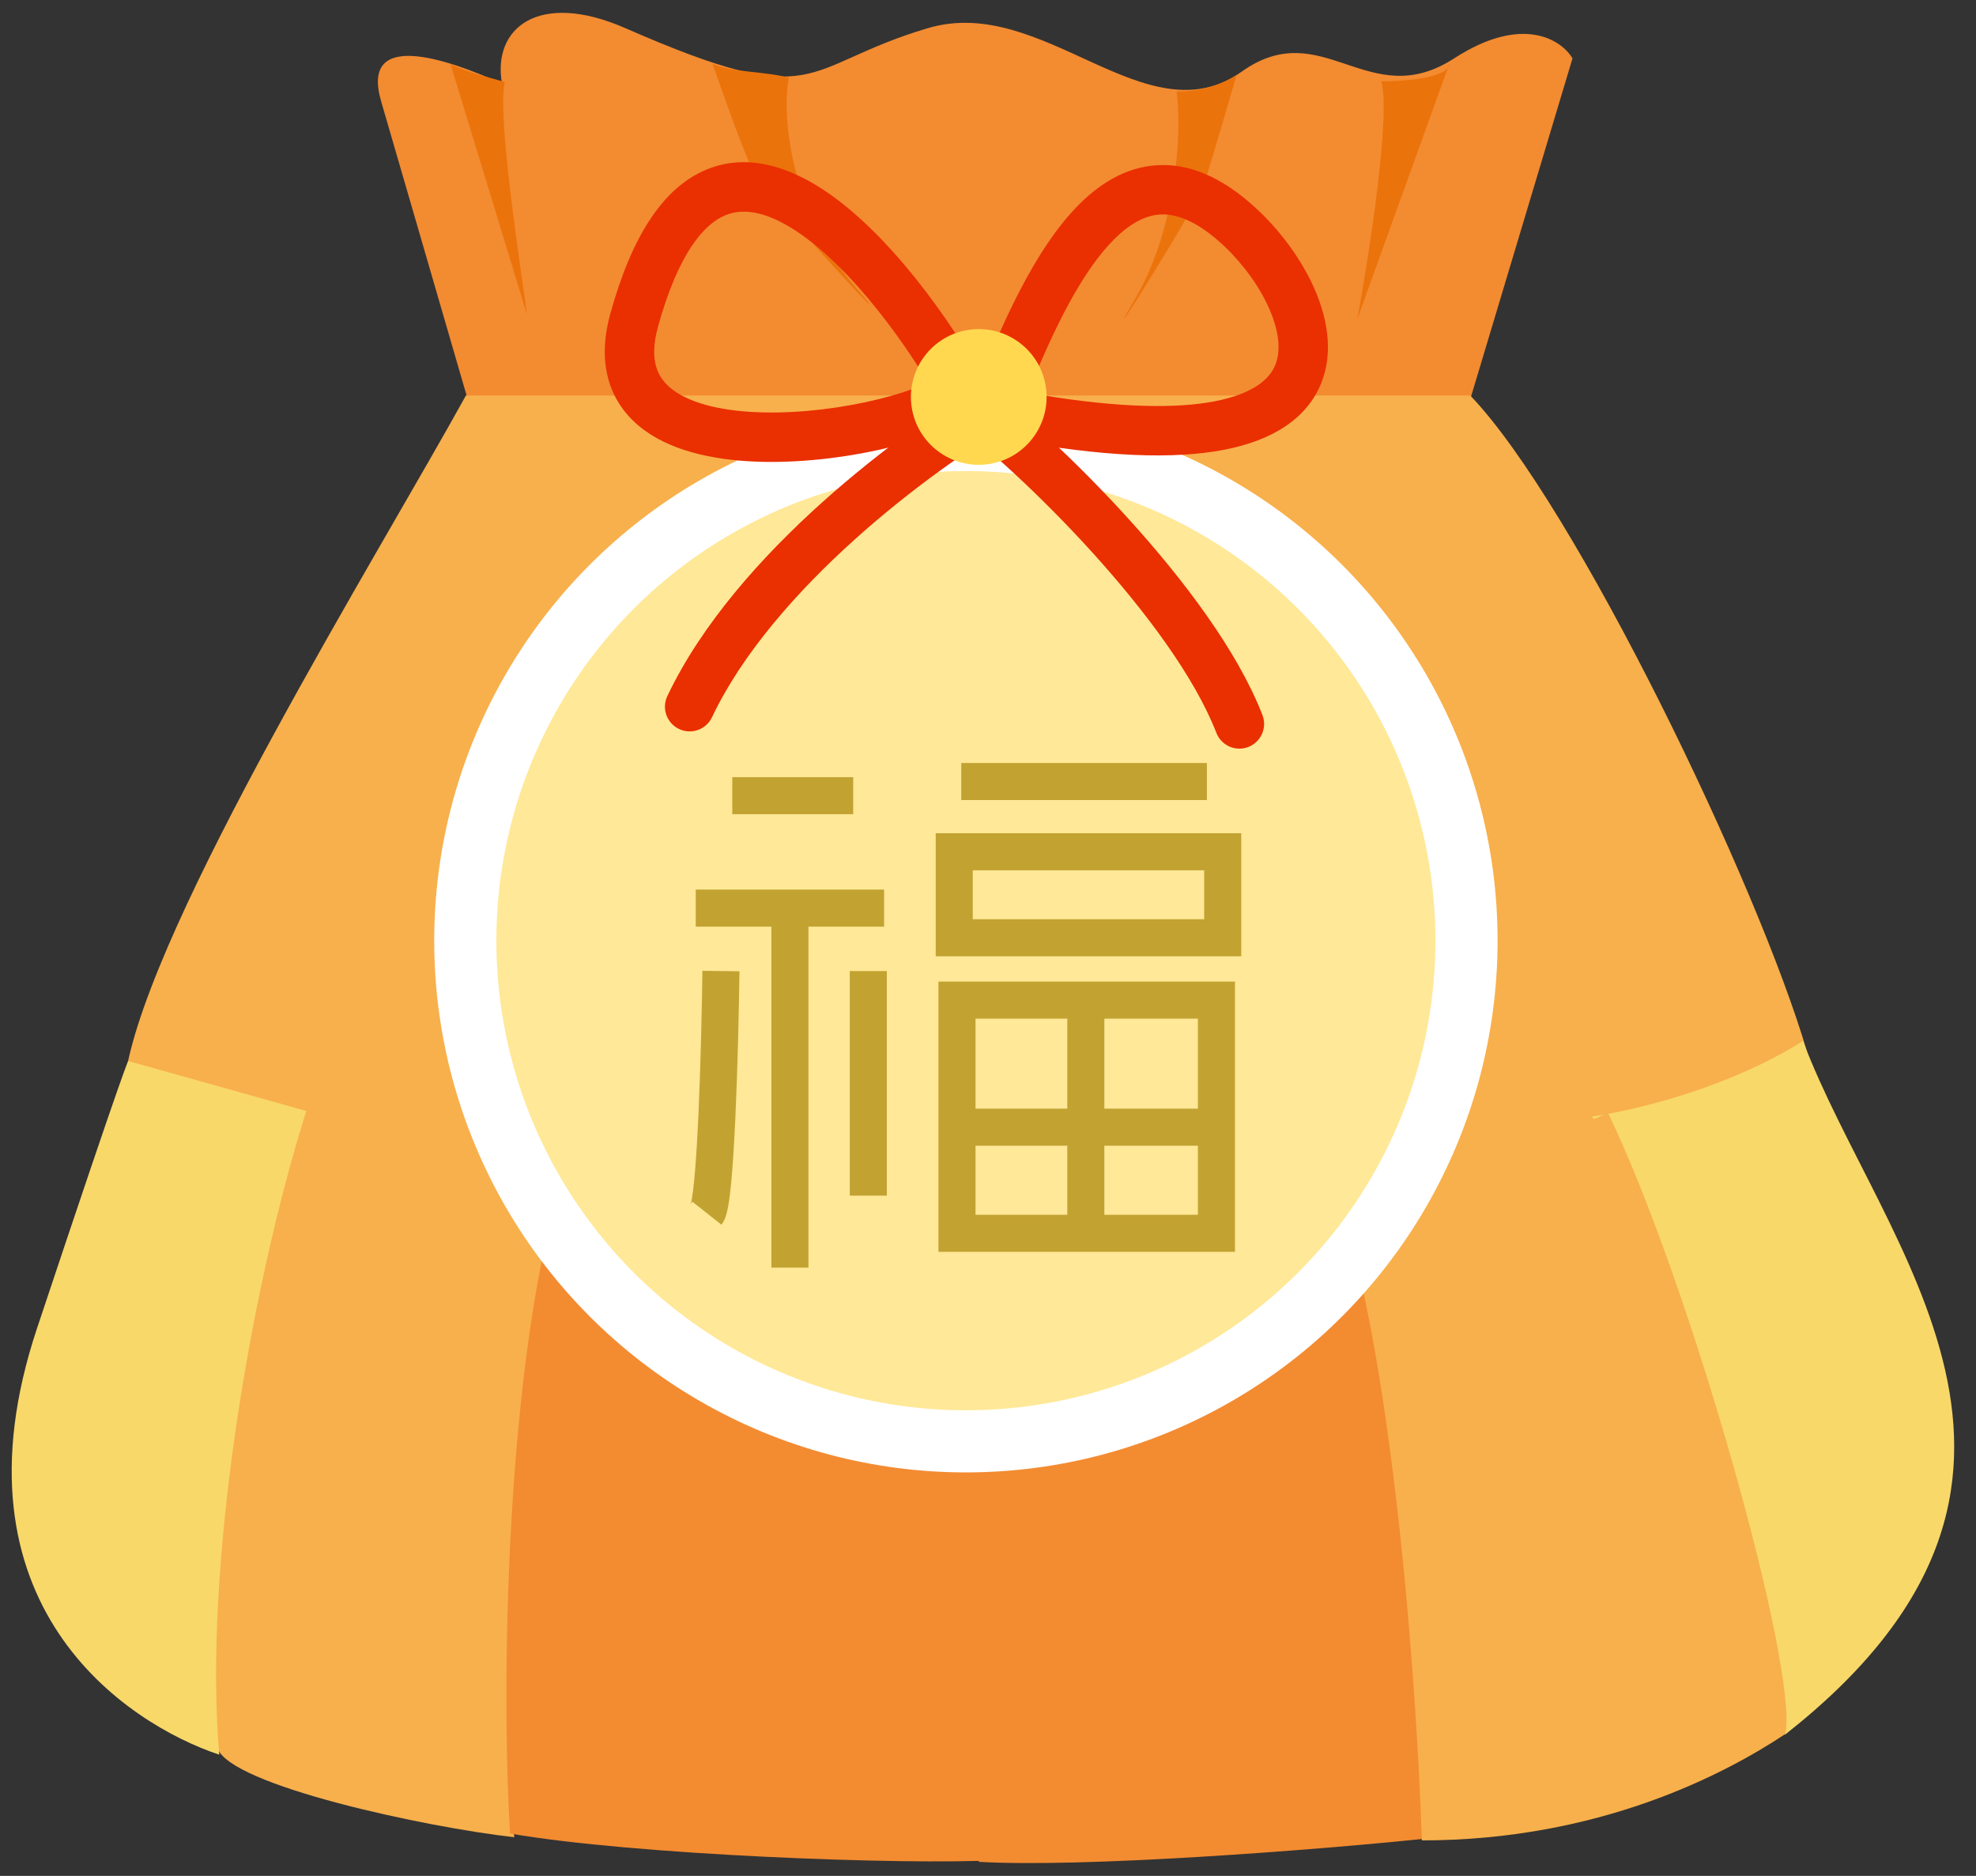 <svg width="59" height="56" viewBox="0 0 59 56" fill="none" xmlns="http://www.w3.org/2000/svg">
<rect x="0" y="0" width="59" height="56" fill="#333333" stroke="none"/>
<path d="M13.936 11.82L11.379 3.021C10.749 0.855 13.372 1.768 14.988 2.495C14.694 0.841 16.08 -0.294 18.674 0.841C24.556 3.415 23.835 1.99 27.702 0.841C31.161 -0.188 34.219 4.168 37.077 2.137C39.492 0.421 40.86 3.398 43.417 1.743C45.463 0.419 46.626 1.191 46.952 1.743L43.793 12.272L13.936 11.82Z" fill="#F38B31"/>
<path d="M41.242 2.429C41.847 2.429 42.989 2.345 43.231 2.029L43.277 1.901C43.277 1.947 43.261 1.99 43.231 2.029L40.53 9.517C40.888 7.561 41.531 3.404 41.242 2.429Z" fill="#EB730B"/>
<path d="M13.453 1.918C14.049 2.19 14.397 2.25 15.071 2.448C14.852 3.424 15.463 7.434 15.735 9.39L13.453 1.918Z" fill="#EB730B"/>
<path d="M21.274 1.901C21.87 2.173 22.882 2.126 23.556 2.324C23.337 3.299 23.555 6.27 25.493 8.515C27.43 10.759 22.813 5.767 22.487 5.114C22.16 4.46 21.274 1.901 21.274 1.901Z" fill="#EB730B"/>
<path d="M36.922 2.239C36.516 2.511 35.874 2.735 35.131 2.735C35.28 3.711 35.205 6.697 33.883 8.941C32.561 11.186 35.711 6.194 35.934 5.541C36.157 4.887 36.922 2.239 36.922 2.239Z" fill="#EB730B"/>
<path d="M3.752 32.05C4.506 27.492 11.285 16.567 13.912 11.806H43.898C47.017 15.049 52.487 26.377 53.96 31.416C44.164 38.621 3.104 35.969 3.752 32.05Z" fill="#F8B04C"/>
<path d="M53.834 31.075C52.44 31.969 50.117 32.92 47.528 33.336C48.958 34.556 51.799 46.291 53.297 51.784C62.989 44.176 56.173 37.253 53.834 31.075Z" fill="#F8D869"/>
<path d="M16.736 34.643C16.264 34.609 11.415 33.681 9.141 33.176C6.151 37.977 6.03 50.794 6.494 52.184C6.864 53.296 12.718 54.551 15.357 54.845C14.454 48.808 17.325 34.685 16.736 34.643Z" fill="#F8B04C"/>
<path d="M28.559 35.458C25.766 35.392 19.278 34.995 16.896 34.817C15.089 40.304 14.957 50.327 15.23 54.735C18.921 55.376 27.024 55.68 29.79 55.529C30.283 53.131 28.97 41.03 28.559 35.458Z" fill="#F38B31"/>
<path d="M39.831 34.862C36.767 35.815 30.965 35.692 28.541 35.5C28.885 35.993 29.096 49.146 29.225 55.58C32.301 55.76 39.158 55.242 42.573 54.886C43.02 48.216 40.993 38.75 39.831 34.862Z" fill="#F38B31"/>
<path d="M9.146 33.165L3.83 31.674C3.83 31.674 3.856 31.402 1.107 39.648C-1.641 47.893 3.76 51.453 6.548 52.382C6.071 46.888 7.439 38.567 9.146 33.165Z" fill="#F8D869"/>
<path d="M53.307 51.764C53.713 49.846 50.469 38.299 48.004 33.206C46.089 34.274 42.095 34.724 39.59 34.816C41.49 39.117 42.298 50.05 42.453 54.94C47.716 54.94 51.472 52.983 53.307 51.764Z" fill="#F8B04C"/>
<circle cx="28.84" cy="28.08" r="15.875" fill="white"/>
<ellipse cx="28.84" cy="28.081" rx="14.019" ry="14.019" fill="#FFE897"/>
<path fill-rule="evenodd" clip-rule="evenodd" d="M36.036 23.883H28.702V22.777H36.036V23.883ZM25.475 24.305H21.865V23.2H25.475V24.305ZM23.033 27.662H20.774V26.556H26.398V27.662H24.139V37.841H23.033V27.662ZM20.853 33.302C20.92 31.829 20.958 30.112 20.973 28.981L22.079 28.995C22.064 30.133 22.026 31.863 21.957 33.353C21.923 34.097 21.881 34.788 21.831 35.318C21.805 35.581 21.777 35.815 21.744 35.999C21.728 36.091 21.709 36.181 21.685 36.261C21.668 36.321 21.628 36.449 21.54 36.56L20.673 35.873C20.644 35.911 20.628 35.943 20.622 35.958C20.622 35.956 20.623 35.953 20.624 35.949C20.632 35.924 20.643 35.878 20.655 35.806C20.68 35.665 20.706 35.465 20.73 35.212C20.778 34.71 20.819 34.04 20.853 33.302ZM20.619 35.966C20.619 35.966 20.619 35.963 20.622 35.958C20.62 35.964 20.619 35.966 20.619 35.966ZM25.373 35.693V28.988H26.479V35.693H25.373Z" fill="#C2A231"/>
<path fill-rule="evenodd" clip-rule="evenodd" d="M27.939 24.874H37.061V28.547H27.939V24.874ZM29.045 25.98V27.441H35.955V25.98H29.045Z" fill="#C2A231"/>
<path fill-rule="evenodd" clip-rule="evenodd" d="M35.768 30.409H29.127V36.264H35.768V30.409ZM28.021 29.303V37.37H36.874V29.303H28.021Z" fill="#C2A231"/>
<path fill-rule="evenodd" clip-rule="evenodd" d="M31.868 33.096V29.511H32.974V33.096H36.559V34.202H32.974V37.264H31.868V34.202H28.597V33.096H31.868Z" fill="#C2A231"/>
<path fill-rule="evenodd" clip-rule="evenodd" d="M32.628 16.506C31.055 14.768 29.436 13.318 28.556 12.669L29.43 11.482C30.41 12.204 32.101 13.727 33.721 15.517C35.332 17.296 36.947 19.419 37.694 21.345C37.841 21.724 37.653 22.151 37.273 22.299C36.894 22.446 36.467 22.258 36.319 21.878C35.673 20.214 34.211 18.255 32.628 16.506Z" fill="#EA2F00"/>
<path fill-rule="evenodd" clip-rule="evenodd" d="M30.323 11.73C30.527 12.082 30.409 12.533 30.057 12.738C28.986 13.362 27.238 14.561 25.523 16.102C23.802 17.65 22.166 19.498 21.258 21.413C21.083 21.781 20.643 21.937 20.276 21.763C19.908 21.589 19.751 21.149 19.925 20.781C20.954 18.612 22.752 16.61 24.538 15.006C26.33 13.395 28.16 12.137 29.314 11.465C29.666 11.259 30.117 11.378 30.323 11.73Z" fill="#EA2F00"/>
<path fill-rule="evenodd" clip-rule="evenodd" d="M30.694 11.726C33.132 12.156 34.853 12.202 36.03 12.021C37.341 11.819 37.85 11.36 38.042 10.975C38.246 10.566 38.222 9.982 37.922 9.271C37.628 8.575 37.115 7.88 36.568 7.361C35.79 6.624 35.181 6.401 34.722 6.401C34.267 6.402 33.789 6.622 33.27 7.139C32.325 8.079 31.48 9.762 30.694 11.726ZM34.72 4.927C35.695 4.926 36.648 5.406 37.582 6.292C38.253 6.927 38.895 7.786 39.28 8.697C39.659 9.594 39.84 10.672 39.362 11.632C38.871 12.617 37.812 13.238 36.254 13.478C34.697 13.718 32.516 13.604 29.54 13.008L28.687 12.838L28.995 12.024C29.861 9.743 30.899 7.418 32.229 6.094C32.911 5.415 33.741 4.928 34.72 4.927Z" fill="#EA2F00"/>
<path fill-rule="evenodd" clip-rule="evenodd" d="M27.655 8.718C28.444 9.756 29.055 10.759 29.343 11.334L29.576 11.797L29.22 12.173C28.951 12.456 28.54 12.678 28.128 12.852C27.693 13.036 27.168 13.204 26.598 13.345C25.46 13.627 24.082 13.814 22.78 13.787C21.506 13.76 20.176 13.525 19.244 12.846C18.76 12.493 18.378 12.016 18.188 11.399C18 10.789 18.019 10.104 18.225 9.36C18.87 7.027 19.813 5.595 21.09 5.064C22.395 4.522 23.719 5.051 24.782 5.8C25.866 6.564 26.868 7.683 27.655 8.718ZM21.655 6.426C21.034 6.684 20.261 7.531 19.646 9.753C19.495 10.298 19.512 10.688 19.597 10.966C19.681 11.237 19.848 11.462 20.112 11.654C20.674 12.064 21.63 12.288 22.811 12.312C23.965 12.337 25.212 12.169 26.244 11.914C26.76 11.787 27.207 11.641 27.552 11.495C27.609 11.47 27.661 11.447 27.709 11.425C27.416 10.929 26.992 10.282 26.481 9.61C25.734 8.627 24.838 7.643 23.932 7.005C23.005 6.352 22.248 6.179 21.655 6.426Z" fill="#EA2F00"/>
<circle cx="29.224" cy="11.85" r="2.026" transform="rotate(-8.211 29.224 11.85)" fill="#FFD84F"/>
</svg>
